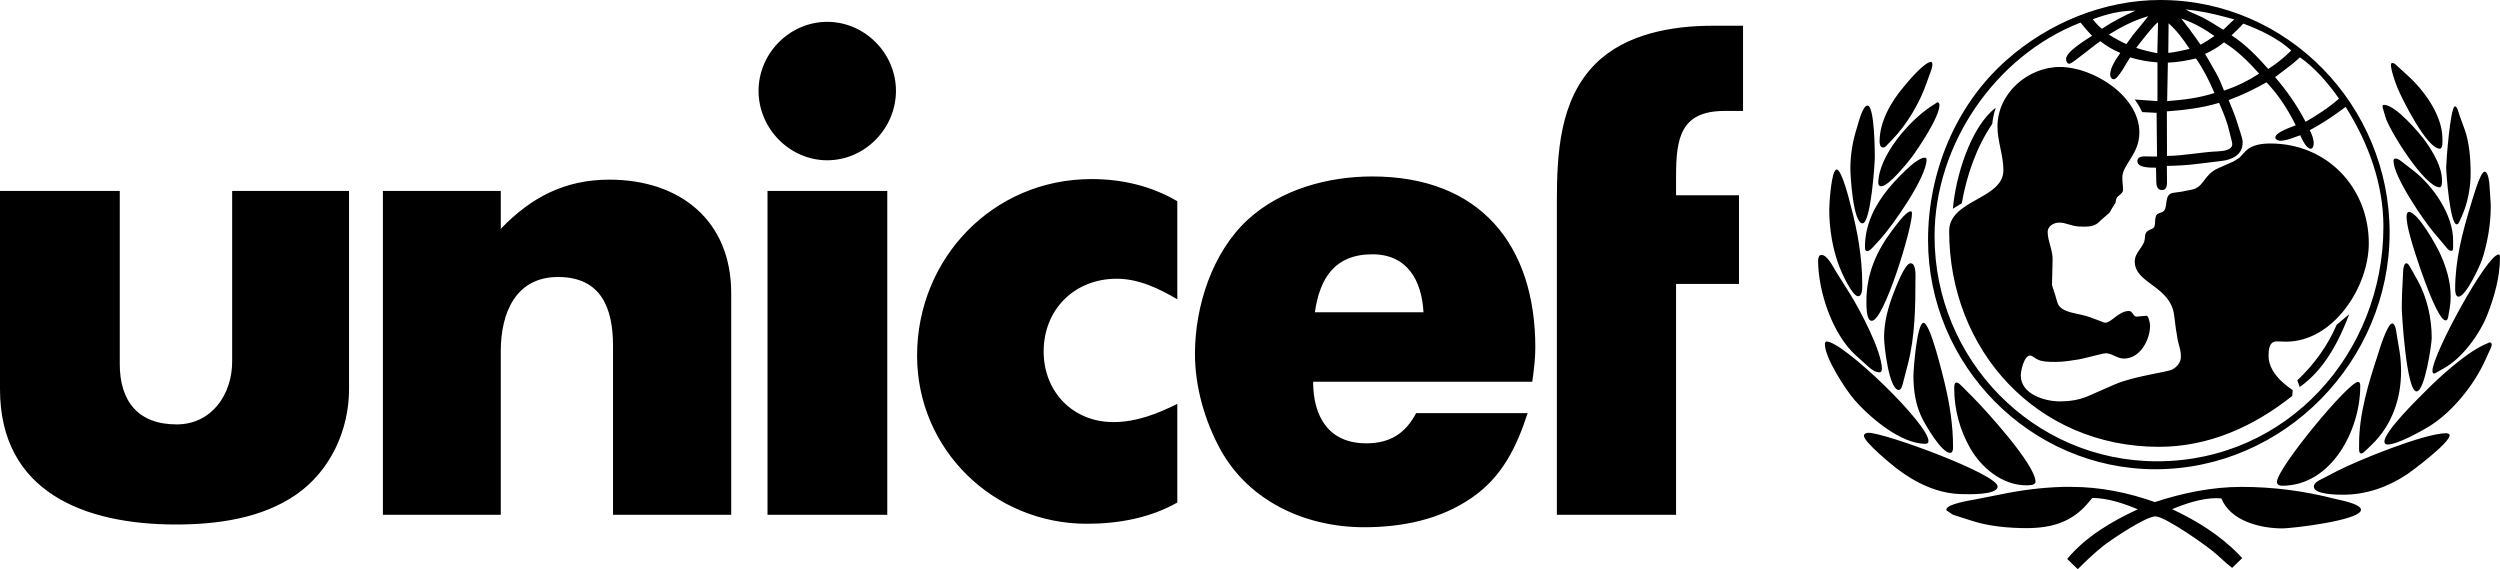 <?xml version="1.0" encoding="UTF-8" standalone="no"?>
<!-- Creator: CorelDRAW X6 -->

<svg
   xmlns:dc="http://purl.org/dc/elements/1.1/"
   xmlns:cc="http://creativecommons.org/ns#"
   xmlns:rdf="http://www.w3.org/1999/02/22-rdf-syntax-ns#"
   xmlns:svg="http://www.w3.org/2000/svg"
   xmlns="http://www.w3.org/2000/svg"
   xmlns:sodipodi="http://sodipodi.sourceforge.net/DTD/sodipodi-0.dtd"
   xmlns:inkscape="http://www.inkscape.org/namespaces/inkscape"
   xml:space="preserve"
   width="871.45"
   height="198.41"
   version="1.1"
   style="fill-rule:evenodd"
   viewBox="0 0 968277.83 220455.55"
   enable-background="new 0 0 576.08 131.173"
   id="svg3098"
   inkscape:version="0.48.4 r9939"
   sodipodi:docname="Unicef logo.svg"><sodipodi:namedview
   pagecolor="#ffffff"
   bordercolor="#666666"
   borderopacity="1"
   objecttolerance="10"
   gridtolerance="10"
   guidetolerance="10"
   inkscape:pageopacity="0"
   inkscape:pageshadow="2"
   inkscape:window-width="1366"
   inkscape:window-height="706"
   id="namedview3207"
   showgrid="false"
   inkscape:zoom="0.25"
   inkscape:cx="1105.0694"
   inkscape:cy="149.90287"
   inkscape:window-x="-8"
   inkscape:window-y="-8"
   inkscape:window-maximized="1"
   inkscape:current-layer="svg3098" />
 <defs
   id="defs3100">
  <style
   type="text/css"
   id="style3102">
   
    .fil0 {fill:black}
    .fil1 {fill:white}
   
  </style>
 
  
  
 
   
  
    
    
    
    
    
    
    
    
    
    
    
    
    
    
    
    
    
    
    
    
    
    
    
    
    
    
    
    
    
    
    
    
    
    
    
    
    
    
    
    
    
    
    
    
    
    
    
    
    
   </defs>
 <path
   style="fill:#000000;fill-opacity:1"
   d="m 836672.5,-1.65 c -21725.92,0 -43321.14,8877.1 -59498.19,23250.251 -19788.09,17445.279 -30421.42,43545.683 -30421.42,69750.718 0,48264.971 39471.87,88743.111 88070.81,88743.111 49936.54,0 90703.94,-41919.9 90703.94,-91656.397 0,-49066.836 -39386.5,-90087.683 -88855.14,-90087.683 z M 846532.86,3639.963 c 5547.24,535.686 10730.3,1667.466 16079.08,3137.375 l 2745.21,728.323 c -1469.91,1335.986 -2854.12,2697.79 -4257.86,4033.775 -3143.13,-1937.826 -6284.57,-4073.307 -9692.3,-5546.442 l -3305.45,-1456.646 -1568.68,-896.386 z m -20000.8,504.223 504.2,0 c -4546.87,2071.747 -8796.59,4193.966 -12941.69,7003.087 -1336,-1069.754 -2459.81,-2293.879 -3529.57,-3697.633 5281.01,-1939.44 10352.03,-3305.454 15967.06,-3305.454 z m 5490.4,2128.93 -2353.04,2969.312 -3417.5,4145.833 -2689.18,3697.619 c -2339.59,-1069.758 -4571.7,-2293.865 -6778.99,-3697.619 4947.01,-3075.347 9689.84,-5509.701 15238.71,-7115.145 z m 12773.63,896.403 c 4813.1,1671.597 8740.56,3837.559 12885.67,6778.985 -1739.37,1205.293 -3506.7,2359.487 -5378.37,3361.475 L 850734.7,15068.991 C 848863.03,12393.79 846867.83,9776.951 844796.09,7169.518 z M 320405.12,8458.084 c -14571.61,0 -26610.1,12216.694 -26611.73,26723.767 0,14573.233 12040.12,26891.851 26611.73,26891.851 14639.37,0 26611.72,-12384.774 26611.72,-26891.851 0,-14507.073 -12038.5,-26723.767 -26611.72,-26723.767 z m 485397.78,280.121 c 1402.15,1739.366 2868.47,3494.411 4481.99,5098.239 -2205.68,1471.523 -10084.45,6146.316 -10084.45,9019.976 0,735.762 418.89,1848.811 1288.56,1848.811 1068.16,0 9649.71,-7269.93 11989.3,-8739.84 2407.36,1873.288 4923.9,3334.322 7731.4,4537.999 -1537.69,2271.824 -3921.73,5586.054 -3921.73,8459.717 0,801.916 529.33,1736.768 1400.63,1736.768 1736.13,0 5194.87,-6922.043 6330.79,-8459.718 3541.64,1001.99 6911.47,1704.754 10588.65,1904.83 l 0,15014.624 c -2941.42,-200.076 -5854.44,-414.594 -8795.88,-616.28 1135.92,1537.674 2055.35,3068.642 2857.26,4874.158 l 5602.47,280.114 168.08,16919.453 -1680.76,0 c -1137.52,0 -2235.69,-56.018 -3305.45,-56.018 -1135.91,0 -2633.15,389.035 -2633.15,1792.789 0,2807.509 5421.65,2577.124 7227.18,2577.124 l 112.05,5714.526 c 64.55,1539.295 503.23,2969.297 2241,2969.297 1871.67,0 1904.82,-2091.639 1904.82,-3361.471 l -56.02,-5994.651 c 3811.12,-66.155 7628.06,-260.398 11373.01,-728.316 l 9692.27,-1176.509 c 4077.35,-466.308 8291.66,-2291.912 8291.66,-7171.168 0,-1203.679 -450.37,-2393.638 -784.36,-3529.55 l -1624.7,-5098.244 c -871.3,-2671.978 -1955.59,-5180.007 -3025.34,-7787.438 5147.1,-1873.285 9931.51,-4217.443 14678.45,-6891.029 4746.96,5014.791 8241.64,10490.245 11317,16639.335 -1603.83,734.15 -7899.47,2622.584 -7899.47,4762.099 0,800.294 1190.95,1232.538 1792.79,1232.538 2671.98,0 5369.94,-1327.028 7843.46,-2128.945 601.82,1335.989 2284.27,5210.303 4089.78,5210.303 934.22,0 1120.51,-1462.572 1120.51,-2128.945 0,-1737.751 -776.91,-3504.55 -1512.67,-5042.225 3611.04,-1937.828 7021.36,-4103.239 10364.56,-6442.829 l 3529.55,-2577.125 c 8756.53,13903.622 14622.45,29687.417 14622.45,46332.388 0,49133.048 -37340.32,90928.098 -87678.62,90928.098 -47997.1,0 -86165.95,-39445.14 -86165.95,-87174.436 0,-35431.05 23439.03,-69846.821 56528.88,-82748.449 z m 30029.24,0 -280.13,11877.228 c -2805.9,-534.072 -5506.01,-1203.227 -8179.59,-2072.908 666.38,-935.835 7791.72,-10136.703 8459.72,-9804.32 z m 4089.8,280.121 c 3275.43,2941.429 5717.82,6239.186 8123.57,9916.377 -2741.35,667.991 -5428.12,1234.69 -8235.62,1568.686 l 112.05,-11485.063 z m 28908.74,112.059 c 6618.62,2473.511 13386.93,5673.634 18600.19,10420.583 -2741.37,2741.355 -5698.64,5099.403 -8907.92,7171.149 -4145.11,-4746.947 -8881.49,-9578.233 -14230.28,-13053.734 1537.67,-1471.521 3134.25,-2868.012 4538.01,-4537.998 z M 663220.12,9970.75 c -15707.53,0 -33703.93,3168.854 -45267.94,14734.481 -13971.38,13973 -14958.59,34919.165 -14958.59,53503.574 l 0,121181.405 46164.32,0 0,-89415.38 24370.75,0 0,-34343.17 -24370.75,0 0,-7339.225 c 0,-14839.457 1777.56,-25323.148 18824.3,-25323.148 l 7115.13,0 0,-32998.537 -11877.22,0 z m 198159.27,6442.843 c 5213.25,3209.273 9536.65,7554.456 13613.99,12101.329 -4345.17,2805.896 -8666.96,4949.444 -13613.99,6554.888 -934.21,-2407.358 -1921.96,-4797.42 -3193.4,-7003.088 l -2689.18,-4706.079 -1456.65,-2465.089 c 2607.44,-1203.679 5067.41,-2610.289 7339.23,-4481.961 z m 29412.96,5770.526 c 5949.01,4211.265 10981.56,10074.052 15126.67,16023.068 -3941.81,3477.113 -8394.83,6356.527 -12941.72,8963.96 -3207.65,-6215.246 -7274.33,-12030.617 -11821.2,-17311.638 l 3585.6,-2689.189 c 2139.5,-1603.83 4178.98,-3180.682 6050.65,-4986.201 z m -40281.75,448.202 c 2941.44,4212.877 5165.58,8710.715 7171.16,13389.896 -6016.78,1939.444 -12035.44,2667.867 -18320.05,3137.394 l 280.11,-14902.565 c 3743.34,-135.534 7259.36,-755.043 10868.78,-1624.725 z m -102581.17,1344.603 c -2607.43,0 -9051.01,7764.569 -10588.67,9636.241 -4879.26,5747.327 -9356.12,13422.801 -9356.12,21177.33 0,869.681 208.68,2353.03 1344.6,2353.03 735.75,0 1324.85,-698.476 1792.77,-1232.539 l 1792.79,-1848.819 c 5613.4,-5815.094 10492.23,-14004.912 13165.82,-21625.525 l 2016.88,-5602.465 c 201.7,-601.84 337.76,-1190.949 336.14,-1792.787 0,-333.997 -34.69,-1064.466 -504.21,-1064.466 z m 178662.7,392.163 c -1937.84,-200.075 1949.12,9614.378 2016.88,9748.301 1605.45,3943.419 11278.25,23474.34 16359.19,23474.34 1271.46,0 1008.45,-3052.054 1008.45,-3921.735 0,-8890.442 -6948.94,-18463.842 -13165.79,-24146.626 L 928160.8,25265.49 c -400.13,-400.151 -965.22,-894.789 -1568.67,-896.403 z m -128744.72,1568.688 c -12433.72,0 -24202.66,10180.543 -24202.66,23082.178 0,5682.783 2297.01,11170.516 2297.01,16919.453 0,11297.798 -21009.25,11362.869 -21009.25,23530.357 0,46260.997 34038.98,83588.857 81235.77,83588.857 19320.18,0 36681.38,-7821.05 51654.76,-19720.69 l 0,-224.09 c 0,-669.63 168.07,-1350.51 168.07,-2016.89 0,-132.31 -9356.12,-5467.3 -9356.12,-13221.84 0,-2339.59 184.21,-5658.48 3193.41,-5658.48 1202.07,0 2381.89,112.04 3585.56,112.04 18450.51,0 32046.12,-21317.92 32046.12,-38096.801 0,-21525.854 -16104.62,-38657.027 -38096.76,-38657.027 -3141.52,0 -7128.58,461.643 -9468.19,2801.233 l -2577.13,2745.202 -2240.98,1400.616 -5938.62,2633.167 c -5681.16,2473.511 -5384.98,7288.047 -10196.48,8291.647 l -3977.75,784.348 -3249.44,448.203 c -4077.34,537.294 -1496.26,6505.296 -4369.92,7507.288 l -1232.54,448.203 c -2407.36,869.681 -539.01,5012.921 -2409.07,5882.602 l -1344.59,616.269 c -1337.59,669.605 -1556.95,1621.58 -1624.72,3025.333 -135.53,3409.349 -3921.73,5466.572 -3921.73,9076.017 0,8756.54 13958.75,9355.56 15294.73,21121.31 l 616.28,4874.15 728.34,4481.99 952.4,3697.62 c 200.09,869.67 280.14,1809.36 280.14,2745.19 0,2205.66 -1433.79,3926.57 -3305.47,4930.19 -2139.5,1135.9 -14865.54,2551.13 -22353.84,5826.55 l -10364.56,4538 c -3407.74,1471.53 -7191.6,2016.89 -10868.79,2016.89 -5748.94,0 -15126.66,-2731.68 -15126.66,-10084.42 0,-1605.47 1234.24,-7675.4 3641.59,-7675.4 335.61,0 572.54,146.2 840.38,280.12 l 1568.7,1008.45 c 1937.82,1203.69 5235.48,1176.51 7507.31,1176.51 2941.42,0 5910.45,-482.87 8851.89,-952.41 2071.74,-335.6 9473,-2409.07 10476.61,-2409.07 2407.36,0 4451.67,2072.9 7059.11,2072.9 6283.01,0 10140.45,-7214.63 10140.45,-12829.65 0,-667.98 -598.69,-3887.55 -1400.61,-3753.63 l -3809.67,336.13 c -1337.6,132.32 -1431.64,-2184.95 -2969.32,-2184.95 -4012.79,0 -6780.69,4538.01 -9188.05,4538.01 -601.83,0 -1314.74,-416.2 -1848.8,-616.28 l -3921.73,-1456.63 c -4611.41,-1803.92 -11625.97,-1459.54 -12829.64,-5938.66 l -784.36,-2745.21 -1064.46,-3249.42 -168.08,-672.31 224.11,-9692.23 c 133.91,-3675.597 -1904.85,-7203.362 -1904.85,-10812.791 0,-2205.669 2364.34,-3585.59 4369.92,-3585.59 668,0 1246.98,34.156 1848.82,168.077 l 3697.61,1008.443 c 1337.62,333.998 2798.11,392.184 4201.86,392.184 2204.06,0 4400.96,-290.893 5938.62,-1960.866 866.46,-935.836 3620.28,-3017.898 4089.8,-3753.657 l 1008.45,-1792.789 1120.49,-1736.772 168.08,-1008.443 c 200.08,-1873.279 2745.22,-2239.998 2745.22,-3977.75 0,-1602.222 -280.13,-3212.676 -280.13,-4818.117 0,-5013.179 6610.91,-8931.775 6610.91,-17423.675 0,-14173.083 -17922.07,-25379.189 -30757.55,-25379.189 z m -47340.85,13670.039 c -200.09,0 -358.58,212.35 -560.25,280.115 l -2240.99,1456.633 c -8288.6,5481.097 -20228.13,19141.175 -20224.91,29637.058 0,601.838 450.9,1176.532 1120.48,1176.532 2873.68,0 10171.5,-9087.301 11709.18,-11092.893 2673.59,-3611.033 10868.79,-15713.803 10868.79,-20392.983 0,-403.373 -204.39,-996.696 -672.3,-1064.462 z m 108967.98,224.085 c 1537.68,3543.268 3052.06,7056.077 3921.74,10868.797 l 952.43,3809.674 c 67.75,400.152 224.1,820.651 224.1,1288.568 0,2407.356 -3472.56,2667.312 -5210.31,2801.233 -6750.93,267.842 -13305.9,1725.023 -20056.84,1792.789 l -56.02,-17255.596 c 6884.85,-535.684 13606.27,-1299.873 20224.9,-3305.465 z m 63924.16,784.358 c -333.97,0 -616.27,226.242 -616.27,560.24 0,467.918 202.23,988.728 336.16,1456.645 l 784.35,2689.174 c 1537.67,5279.408 15260.31,27226.377 21009.24,27227.997 1003.6,0 896.41,-2143.375 896.41,-2745.213 0,-5080.943 -3299.18,-10601.119 -6106.69,-14678.461 -2541.28,-3611.032 -11891.86,-14510.382 -16303.2,-14510.382 z m -200064.12,280.114 c -1941.04,-135.53 -3691.25,7256.049 -4089.8,8459.726 -1671.59,5214.865 -2577.12,10485.944 -2577.12,15967.04 0,2473.511 1028.89,21177.328 4706.07,21177.328 3209.29,0 4762.1,-23207.675 4762.1,-25547.265 0,-1739.361 -61.49,-19924.518 -2801.25,-20056.829 z m 227516.23,280.126 c -1803.9,0 -3417.52,21448.485 -3417.52,23586.377 0,2405.747 1482.37,22129.753 4089.8,22129.753 534.07,0 752.34,-494.62 952.43,-896.383 L 953596,83531.156 c 2207.3,-5079.333 3307.08,-10867.978 3305.46,-16415.229 0,-5481.095 -481.36,-11938.822 -2353.03,-17087.531 l -1960.87,-5378.368 c -200.07,-601.839 -867.08,-3473.531 -1736.75,-3473.531 z m -177878.35,560.238 c -9827.91,7418.925 -15647.47,27139.435 -16583.32,39105.225 1135.93,-735.76 2281.59,-1403.299 3417.52,-2072.904 1937.82,-10896.045 5602.72,-21587.512 11821.21,-30813.575 200.07,-2139.513 678.2,-4146.996 1344.59,-6218.746 z m -27508.12,19328.524 c -3477.12,0 -11924.3,9381.844 -14062.2,11989.276 -5281.02,6420.149 -9076,14033.246 -9076,22521.932 0,600.23 -29.29,1680.73 840.37,1680.73 868.08,0 1762.94,-1034.621 2297.02,-1568.694 l 2633.15,-2857.25 c 5013.19,-5482.712 18094.36,-24142.702 18095.98,-31093.706 0,-401.762 -260.4,-672.288 -728.32,-672.288 z m 182248.26,336.144 c -466.29,0 -672.3,550.662 -672.3,952.424 0,6082.934 11607.43,22916.947 15350.77,27396.05 l 4481.97,5322.368 c 601.84,667.996 1451.36,2072.904 2521.11,2072.904 735.78,0 728.32,-854.795 728.32,-1456.646 l 0,-2240.981 c 200.09,-10027.982 -7730.14,-21457.18 -15350.75,-27340.038 l -4481.98,-3473.531 c -669.6,-534.074 -1641.3,-1232.55 -2577.14,-1232.55 z m -216367.29,4257.878 c -2070.14,0 -2857.25,13524.976 -2857.25,15462.804 0,7552.844 1294.03,15448.744 4033.77,22465.935 737.38,2005.57 4907.85,11148.87 7115.14,11148.87 1873.27,0 1624.7,-3804.39 1624.7,-4874.11 0,-10028.008 -1818.5,-20459.079 -4425.94,-30085.282 -400.15,-1603.829 -3420.28,-14118.217 -5490.42,-14118.217 z m 250934.53,840.365 c -1736.14,0 -5088.67,12176.097 -5490.44,13445.931 -3209.27,10562.044 -5882.58,20994.303 -5882.58,32158.153 0,735.75 152.66,2801.22 1288.55,2801.22 2939.83,0 8340.26,-12168.6 9076.03,-14174.2 2073.34,-6216.876 3417.5,-13731.71 3417.5,-20280.952 0,-1003.601 21.86,-2011.613 -112.05,-3081.369 l -392.16,-5938.606 c -66.16,-868.071 -433.34,-4930.177 -1904.85,-4930.177 z m -430829.77,1848.819 c -17112.9,0 -35357.47,4997.407 -48125.19,16695.354 -13771.31,12635.404 -20505.04,33542.021 -20505.04,51990.941 0,12701.54 3731.53,25768.12 9748.29,36864.22 11096.12,20323.78 33150.57,30309.35 55744.56,30309.35 14639.39,0 29336.68,-2894.46 41570.31,-11316.99 11831.88,-8020.77 17516.18,-19718.62 21793.61,-32886.49 l -43195.03,0 c -4078.95,7820.7 -10114.21,11709.16 -19272.48,11709.16 -14839.46,0 -20617.09,-10630.86 -20617.09,-23866.49 l 84877.38,0 c 601.83,-4411.34 1176.53,-8810.51 1176.53,-13221.85 0,-39776.284 -21415.61,-66277.205 -63195.85,-66277.205 z M 422706.19,69356.92 c -38104.68,0 -67509.75,30703.24 -67509.75,68406.15 0,36365.3 29609.36,65100.66 65772.96,65100.66 12099.73,0 24453.38,-2218.85 35015.44,-8235.62 l 0,-38208.81 c -7752.92,3877.25 -15940.23,7059.09 -24762.91,7059.09 -15778.52,0 -27003.89,-11829.37 -27003.89,-27340.04 0,-16309.39 11981.48,-28180.4 28292.46,-28180.4 8490.29,0 16321.65,3744.18 23474.34,7955.44 l 0,-37984.698 C 445824.56,71979.68 434538.06,69356.92 422706.19,69356.92 z m -186730.25,224.084 c -17246.83,0 -30320.56,6880.906 -42018.52,19048.394 l 0,-14678.468 -45660.11,0 0,125439.28 45660.11,0 0,-63419.93 c 0,-14507.07 5606.95,-28684.64 22185.78,-28684.64 16714.36,0 21289.36,12096.12 21289.36,26667.76 l 0,65436.81 45772.19,0 0,-85829.84 c 0,-28208.999 -19886.27,-43979.366 -47228.81,-43979.366 z M -0.003,73950.93 l 0,76753.84 c 0,40108.65 33106.821,52439.1 68069.98,52439.1 15976.982,0 33231.243,-2306.52 46668.563,-11597.11 13235.63,-9226.06 20449.01,-24932.79 20449.01,-40841.99 l 0,-76753.84 -45267.948,0 0,66053.13 c 0,12701.55 -7876.083,24370.72 -21513.475,24370.72 -14973.38,0 -22017.699,-9056.9 -22017.699,-23362.28 l 0,-67061.57 -46388.431,0 z m 297266.943,0 0,125439.28 46388.42,0 0,-125439.28 -46388.42,0 z m 442763.02,7899.472 c -1939.45,0 -6291.37,6247.618 -7227.2,7451.296 -6082.93,8090.142 -9916.36,16877.792 -9916.36,27171.952 0,1337.62 -200.53,7787.46 2072.9,7787.46 4746.94,0 15574.87,-35621.33 15574.87,-41570.343 0,-401.762 -36.3,-840.365 -504.21,-840.365 z m 192948.97,224.108 c -2275.06,0 548.51,9660.272 616.26,9860.348 1000.38,4145.108 9936.8,32158.192 13614,32158.192 801.92,0 932.17,-1078.91 1064.48,-1680.74 l 504.22,-2969.33 c 269.47,-1471.53 390.55,-2998.73 392.16,-4538.03 0,-5748.88 -1638.16,-11266.46 -3977.75,-16415.214 C 943856.32,95414.385 936454.44,82074.51 932978.93,82074.51 z M 531506.1,98489.736 c 13637.41,0 19163.12,10232.294 19832.74,22465.904 l -42074.54,0 c 1870.06,-13169.44 7733.11,-22465.904 22241.8,-22465.904 z m 436264.15,56.029 c -4613.02,0 -25659.3,38827.015 -25659.3,45043.875 0,333.99 92.32,1064.45 560.23,1064.45 400.15,0 786.51,-248.12 1120.53,-448.21 l 3137.35,-1792.78 c 6884.87,-3943.41 13539.97,-13094.61 16415.24,-20449 2739.73,-6954.26 4930.18,-14753.49 4930.18,-22241.815 0,-332.387 -36.31,-1176.52 -504.23,-1176.52 z m -262363.57,168.078 c -935.83,0 -1232.53,1393.197 -1232.53,2128.947 0,12099.69 5587.95,28707.96 14678.47,36864.25 l 5042.23,4538.01 c 1135.92,1001.98 2552.11,1960.83 4089.79,1960.83 669.6,0 896.39,-754.48 896.39,-1288.55 0,-6952.62 -8558.07,-22935.7 -12101.34,-28684.66 l -5826.55,-9300.06 c -1002.01,-1603.82 -3206.87,-6218.767 -5546.46,-6218.767 z m 34567.24,3249.467 c -2273.44,0 -5897.02,9903.06 -6498.85,11372.96 -2139.52,5413.36 -3753.66,11428.81 -3753.66,17311.67 0,3277.03 1905.01,20392.97 5714.51,20392.97 1003.59,0 1424.64,-2009.45 1624.72,-2745.2 l 1960.86,-7563.34 c 2673.59,-10494.26 2857.25,-21942.95 2857.25,-32774.42 0,-1269.84 302.44,-5994.64 -1904.83,-5994.64 z m 192052.58,0 c -935.83,-66.16 -1164.77,2099.07 -1232.54,2633.14 l -224.1,4481.99 c -200.08,3341.54 -336.15,6741.21 -336.15,10084.42 0,2273.45 1769.51,32438.3 5714.52,32438.3 3209.28,0 5882.6,-18389.53 5882.6,-20729.11 0,-7552.85 -1768.94,-15511.18 -5378.38,-22129.75 l -2857.26,-5098.24 c -334,-537.32 -832.92,-1612.99 -1568.69,-1680.75 z m -22129.75,19720.67 -4874.13,4089.8 c -3475.51,8154.69 -8821.79,15496.7 -15238.71,21513.48 l 896.39,2633.15 c 9561.67,-6750.92 15139.11,-17538.86 19216.45,-28236.43 z m -164880.62,3361.48 c -2609.06,0 -3921.73,18311.11 -3921.73,20448.99 0,5748.96 854.36,11658.7 3529.57,16807.42 1269.84,2473.51 7357.51,13109.77 10700.72,13109.77 1001.97,0 1120.48,-1449.21 1120.48,-2184.96 0,-8624.22 -1299.85,-16742.69 -3305.45,-25099.06 -600.22,-2407.36 -5514.55,-23082.16 -8123.59,-23082.16 z m 181519.95,224.09 c -1937.81,0 -5268.46,11077.48 -5602.47,12213.4 -3609.43,10963.81 -7227.18,22768.96 -7227.18,34399.14 l 0,1008.44 c 0,534.09 -229.36,2812.98 840.39,2745.21 601.84,-67.76 1166.91,-606.67 1568.67,-1008.45 l 2633.16,-2521.1 c 7620.6,-7420.54 11206.56,-17626.9 11204.94,-28124.38 0,-2605.82 -158.48,-5247.77 -560.24,-7787.43 l -1120.5,-6722.96 c -132.31,-868.08 -466.94,-4201.87 -1736.77,-4201.87 z m -219056.46,7003.09 c -532.47,0 -672.31,596.55 -672.31,1064.48 0,5348.77 8099.19,17649.56 11373,21457.45 5884.48,6750.92 17881.92,17087.52 27508.13,17087.52 734.15,0 1232.54,-260.94 1232.54,-1064.47 0,-6683.17 -33088.98,-38544.98 -39441.36,-38544.98 z m 256873.12,336.15 c -334.01,0 -584.28,212.37 -784.33,280.14 l -1848.83,840.37 c -7288.22,3543.26 -16852.48,12245.08 -22465.88,17927.88 -2876.9,2876.9 -15742.95,15439.51 -15742.95,19384.55 0,735.76 496.79,1120.49 1232.55,1120.49 3809.48,0 12869.8,-5065.27 16079.08,-7003.09 9158.29,-5679.56 17504.45,-16191.04 21849.63,-25883.4 l 2184.95,-4818.12 c 135.54,-333.99 224.1,-674.45 224.1,-1008.44 0,-401.76 -326.56,-840.38 -728.32,-840.38 z m -51038.47,15294.74 c -3744.97,0 -31429.86,33498.19 -31429.86,38713.05 0,1137.54 1013.28,1512.67 2016.9,1512.67 19120.1,0 30253.33,-21562.78 30253.33,-38544.98 0,-534.08 -38.46,-1680.74 -840.37,-1680.74 z m -155524.51,280.13 c -935.83,0 -896.39,1462.57 -896.39,2128.95 0,8222.44 2129.65,16265.61 6274.75,23418.29 4343.58,7552.84 12479,14230.27 21569.52,14230.27 1001.99,0 3641.6,69.3 3641.6,-1400.61 0,-6617.01 -19669.68,-28129.4 -24482.79,-32942.5 l -4089.79,-4089.82 c -469.54,-469.54 -1216.6,-1344.58 -2016.9,-1344.58 z m -34119.02,19440.56 c -667.99,0 -1602.84,260.94 -1736.76,1064.47 -267.85,2339.58 11013.45,11457.9 12549.52,12661.58 7485.08,5750.56 16323.35,10028.4 25883.39,10028.4 1673.22,0 13333.88,506.21 13333.88,-2969.29 0,-4745.35 -43545.33,-20785.16 -50030.03,-20785.16 z m 223762.55,168.08 c -8490.29,0 -34586.23,10689.14 -42074.53,14566.42 l -6050.66,3137.36 c -1135.93,534.07 -3135.77,1496.18 -3137.38,2969.32 0,3209.28 9691.27,3137.36 11429.03,3137.36 8758.13,0 17140.15,-2918.28 24426.75,-7731.38 2271.82,-1469.9 16751.39,-12353.31 16751.39,-15294.74 0,-601.85 -876.68,-784.34 -1344.6,-784.34 z M 798967.9,188577.44 c -7873.2,216.48 -15868.41,1221.41 -23530.36,2801.23 l -10812.76,2128.95 c -1471.53,266.23 -10756.74,1737.92 -10756.74,3809.68 l 0,112.04 0,224.1 2577.13,1736.77 7059.12,2240.98 c 6550.86,2207.28 14514.95,2913.29 21401.44,2913.29 9692.35,0 17637.88,-2307.5 23922.5,-9860.34 l 1568.71,-1848.83 c 6150.71,133.93 11976.72,2086.38 17591.74,4425.97 -10027.97,4613.02 -20253.5,10660.01 -27340.03,19216.46 l 4089.8,3977.75 c 3275.41,-3277.04 6639.41,-6480.85 10308.53,-9356.12 3076.97,-2341.2 16401.52,-11360.73 19944.78,-11092.89 3943.43,267.85 20209.05,11681.02 23418.33,14622.45 l 3921.72,3529.55 2184.96,1792.78 3921.74,-3809.67 -1400.63,-1456.64 c -7220.48,-7418.92 -16412.98,-13134.51 -25771.34,-17479.69 5147.1,-2139.53 11528.53,-4257.88 17143.55,-4257.88 669.6,0 1359.01,112.03 1960.85,112.03 3543.26,8756.54 15085.98,11597.12 23642.41,11597.12 3611.05,0 30421.4,-3082.09 30421.4,-7227.19 0,-2339.58 -8758.56,-3867.85 -10028.41,-4201.86 -11831.86,-3073.72 -23948.17,-4650.04 -36247.96,-4650.04 -11431.73,0 -22730.52,2339.33 -33558.78,5882.6 -10360.34,-3675.58 -21238.64,-5882.6 -32270.21,-5882.6 -1119.59,0 -2236.74,-30.91 -3361.49,0 z"
   id="path3109"
   inkscape:connector-curvature="0" />
</svg>
